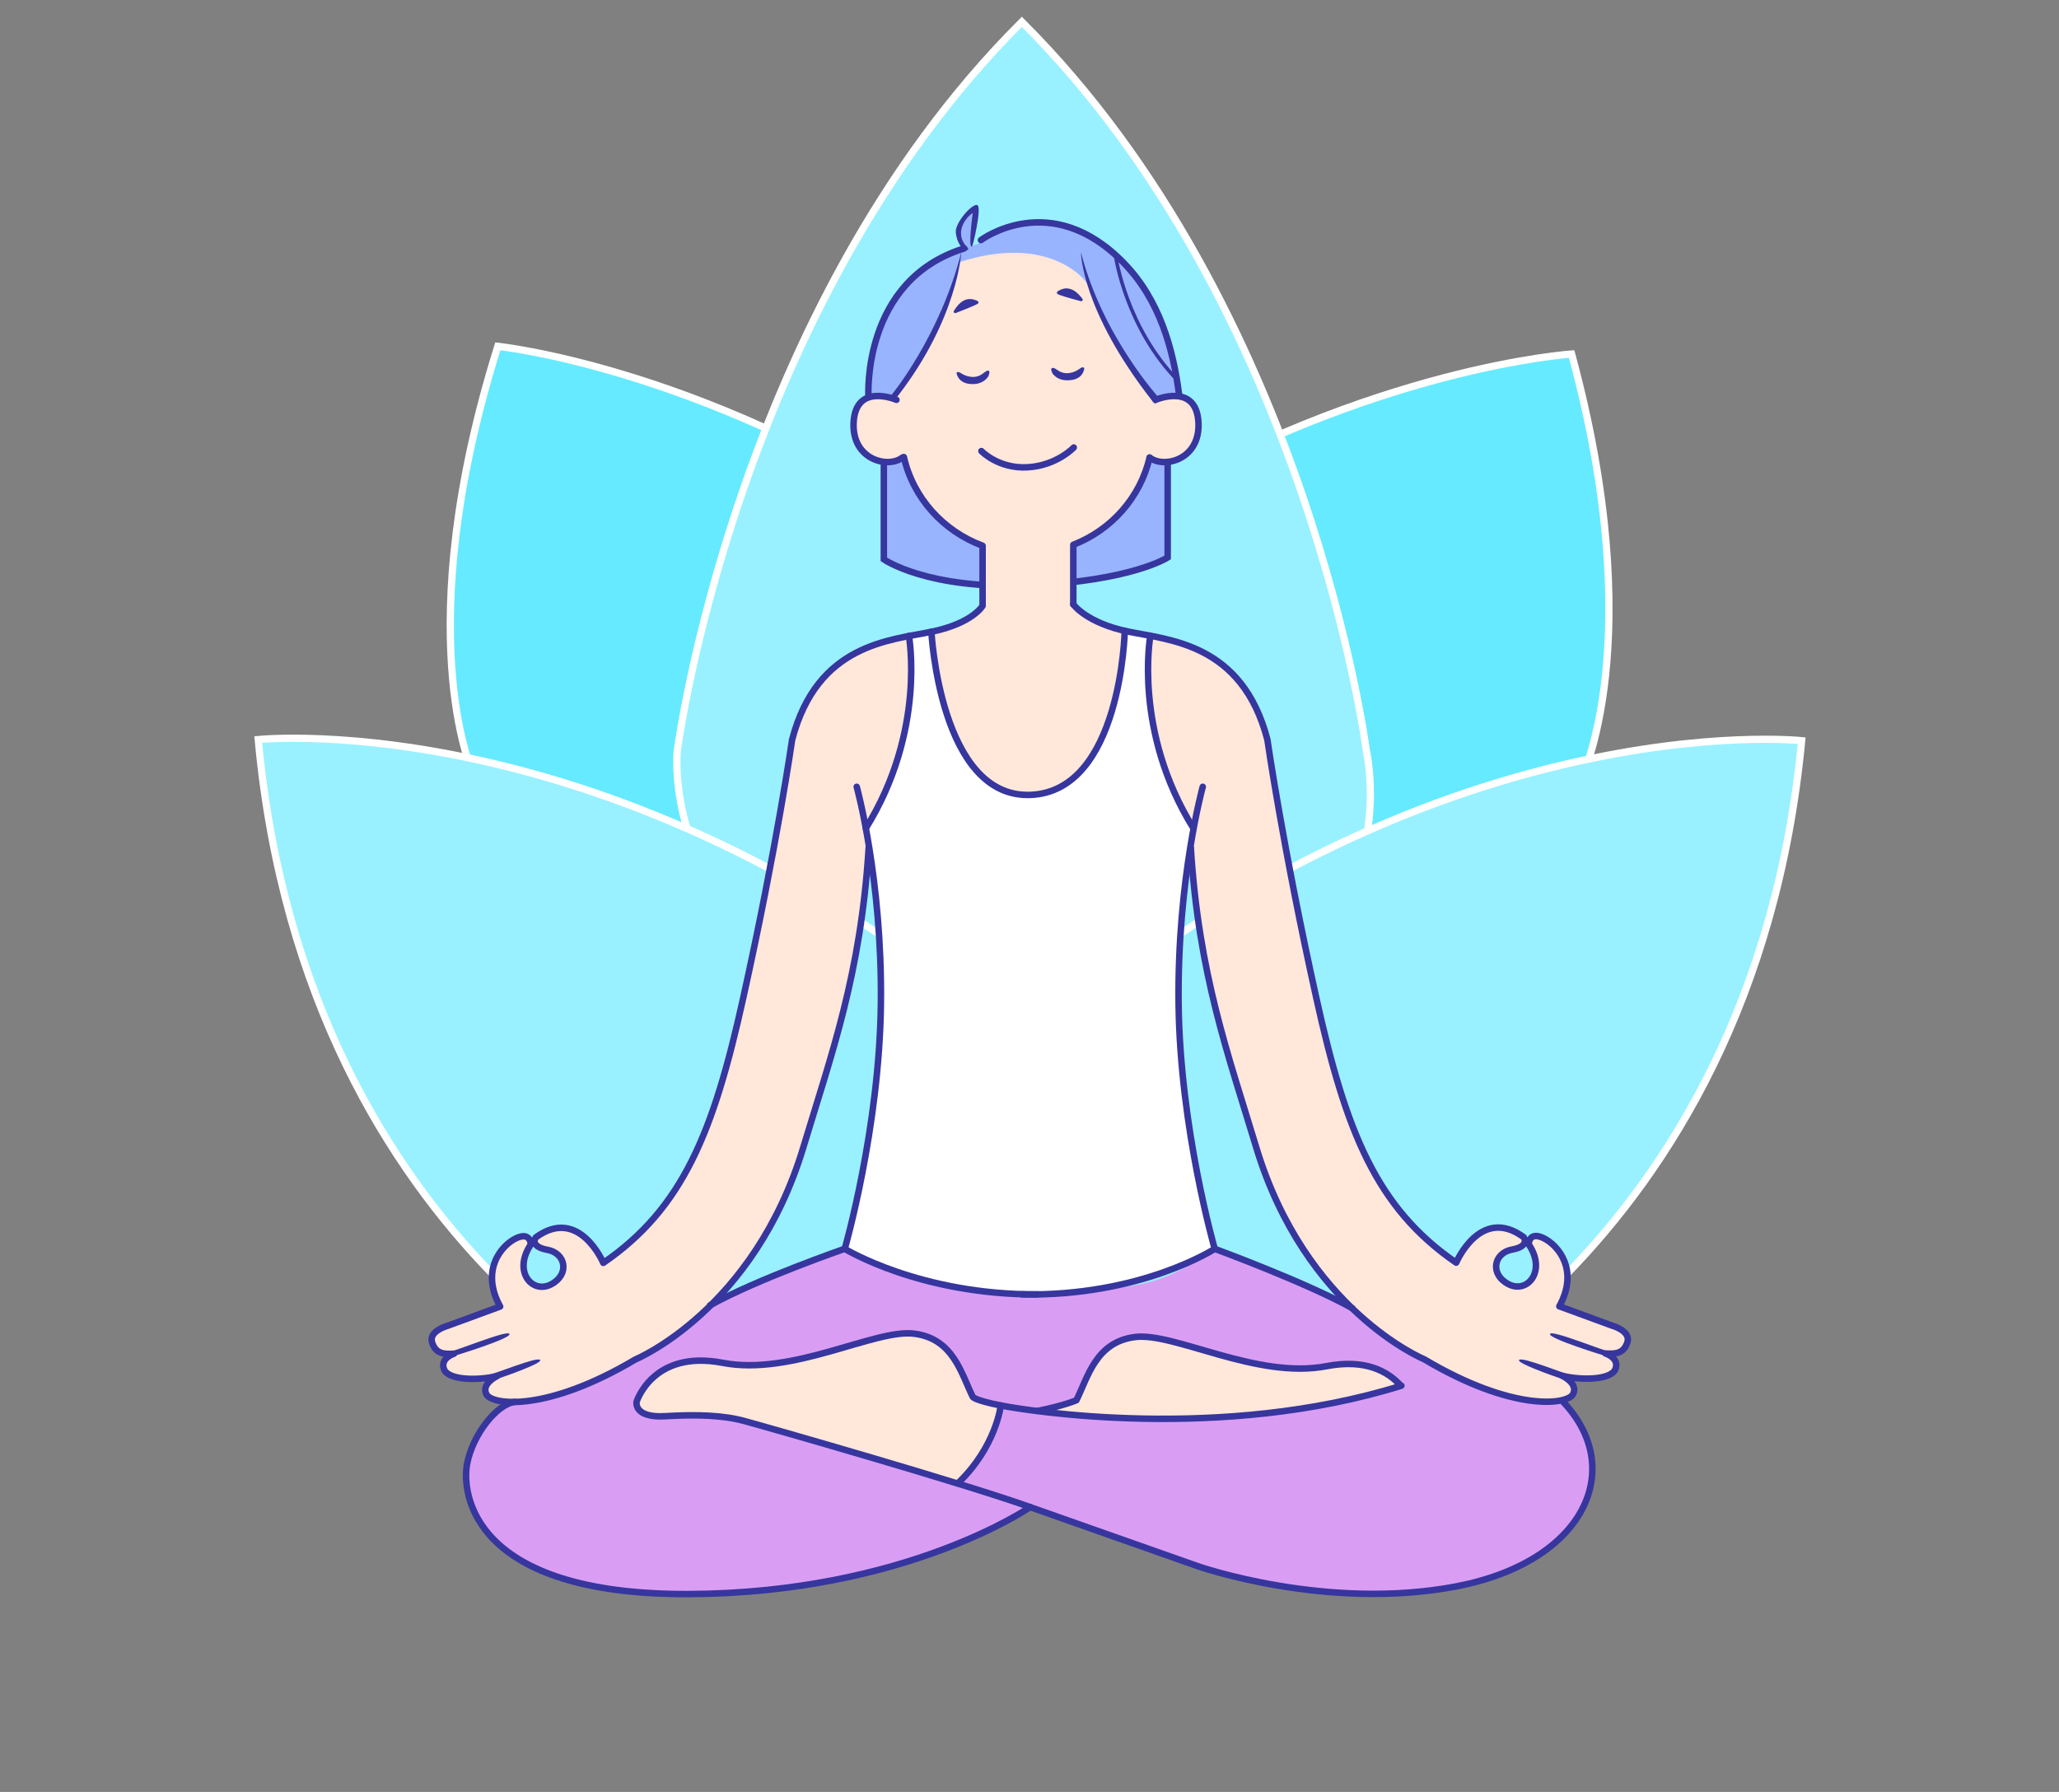 <svg width="216" height="188" viewBox="0 0 216 188" fill="none" xmlns="http://www.w3.org/2000/svg">
<rect x="0" y="0" width="216" height="188" fill="#808080" stroke="none"/>
<mask id="mask0_3206:25075" style="mask-type:alpha" maskUnits="userSpaceOnUse" x="12" y="9" width="190" height="179">
<path d="M12.141 17.2C12.141 12.711 15.78 9.072 20.269 9.072H193.708C198.197 9.072 201.836 12.711 201.836 17.2V179.871C201.836 184.36 198.197 188 193.708 188H20.269C15.78 188 12.141 184.36 12.141 179.871V17.2Z" fill="white"/>
</mask>
<g mask="url(#mask0_3206:25075)">
</g>
<path d="M165.83 81.858C165.83 81.858 173.084 67.408 164.873 37.142C164.873 37.142 144.056 38.494 119.232 53.242C119.232 53.242 109.219 74.468 129.334 91.671C153.345 112.218 165.83 81.858 165.83 81.858Z" fill="#66EAFF" stroke="white" stroke-width="0.756" stroke-miterlimit="10"/>
<path d="M49.553 80.98C49.553 80.98 42.858 66.264 52.224 36.334C52.224 36.334 72.974 38.476 97.215 54.158C97.215 54.158 106.407 75.75 85.646 92.175C60.864 111.793 49.553 80.98 49.553 80.98Z" fill="#66EAFF" stroke="white" stroke-width="0.756" stroke-miterlimit="10"/>
<path d="M143.348 78.805C143.348 78.805 137.348 32.355 107.197 2.289C77.046 32.355 71.046 78.805 71.046 78.805C71.046 78.805 68.159 107.346 110.411 107.346C149.95 107.346 143.348 78.805 143.348 78.805Z" fill="#99F1FF" stroke="white" stroke-width="0.756" stroke-miterlimit="10"/>
<path d="M92.721 48.48V58.685C92.721 58.685 97.265 61.887 108.035 61.412C118.78 60.937 122.495 58.485 122.495 58.485V47.029C122.495 47.029 120.035 39.45 107.608 39.025C95.206 38.574 92.721 48.48 92.721 48.48Z" fill="#98B4FF" stroke="#36369E" stroke-width="0.681" stroke-miterlimit="10"/>
<path d="M72.401 148.839C72.401 148.839 32.141 132.089 27.09 77.588C27.09 77.588 66.043 73.528 107.707 109.852C107.707 109.852 127.753 129.009 113.2 147.563C98.646 166.117 72.401 148.839 72.401 148.839Z" fill="#99F1FF" stroke="white" stroke-width="0.756" stroke-miterlimit="10"/>
<path d="M143.514 148.843C143.514 148.843 183.816 132.195 189.004 77.706C189.004 77.706 150.061 73.548 108.305 109.769C108.305 109.769 88.211 128.876 102.718 147.466C117.225 166.056 143.514 148.843 143.514 148.843Z" fill="#99F1FF" stroke="white" stroke-width="0.756" stroke-miterlimit="10"/>
<path d="M48.879 155.534C48.879 155.534 47.724 149.656 54.653 146.58C61.582 143.503 74.812 136.574 74.812 136.574C74.812 136.574 86.862 131.596 88.595 130.996C88.595 130.996 97.883 136.749 108.302 135.849C118.72 134.948 121.005 135.549 127.431 130.996C127.431 130.996 141.289 136.899 144.427 138.45C147.565 140.001 163.632 146.955 163.632 146.955C163.632 146.955 169.406 150.807 165.892 158.511C162.377 166.215 149.147 168.091 139.08 166.966C139.08 166.966 128.712 165.79 123.239 163.439C117.766 161.062 107.925 158.186 107.925 158.186C107.925 158.186 101.85 161.813 96.603 163.339C91.356 164.864 79.356 167.591 68.36 167.091C57.39 166.64 49.482 162.363 48.879 155.534Z" fill="#D99EF4"/>
<path d="M92.109 41.547L93.665 41.822L119.975 41.472C119.975 41.472 121.406 43.173 123.791 43.823C123.791 43.823 124.695 40.346 121.456 32.967C118.218 25.588 110.134 20.711 102.904 25.438L101.95 25.838C101.95 25.838 102.552 22.186 102.05 22.111C101.523 22.036 99.515 24.038 101.347 26.039C101.347 26.039 90.929 27.614 91.08 41.697L92.109 41.547Z" fill="#98B4FF"/>
<path d="M167.975 138.624C166.971 138.249 163.632 136.973 163.632 136.973C163.632 136.973 165.741 132.571 163.055 130.72C163.055 130.72 160.946 128.844 160.369 130.345C160.369 130.345 160.946 131.295 161.021 132.121C161.097 132.971 160.921 135.773 157.984 134.497C157.984 134.497 155.95 133.021 157.708 131.47C157.708 131.47 159.013 131.045 159.691 130.695C160.369 130.32 159.515 129.119 158.235 128.919C156.955 128.719 155.272 128.719 154.093 130.47C152.913 132.221 152.913 132.221 152.913 132.221C152.913 132.221 146.812 129.019 143.348 121.365C139.883 113.711 138.402 106.057 138.402 106.057L135.365 91.549L132.929 77.566C132.929 77.566 131.021 70.062 126.252 68.461C126.252 68.461 122.637 67.085 120.226 66.685C117.791 66.285 113.323 64.659 112.57 63.383V57.13C112.57 57.13 118.62 55.479 120.603 47.925C120.829 48.225 121.155 48.425 121.657 48.425C123.189 48.425 125.699 47.575 125.699 44.949C125.699 43.148 125.348 41.472 122.938 41.672C122.26 41.722 121.733 41.897 121.331 42.147C121.155 41.922 120.955 41.697 120.703 41.472C117.942 38.87 114.628 31.066 114.051 29.74L113.724 29.34C113.724 29.34 109.934 24.512 100.695 27.489C100.695 27.489 99.289 35.043 93.641 41.797C93.641 41.797 89.649 40.496 89.523 44.323C89.398 48.15 92.837 49.176 94.796 47.925C94.796 47.925 96.101 54.854 103.055 57.23V63.534C103.055 63.534 102.001 65.585 97.683 66.26C97.683 66.26 90.227 67.061 87.741 69.787C85.256 72.513 83.925 74.214 83.247 76.966C82.57 79.717 82.293 82.444 82.293 82.444L79.783 95.926L77.348 107.232L74.737 116.437C74.737 116.437 72.227 122.841 69.967 125.967C67.708 129.094 63.239 132.446 63.239 132.446C63.239 132.446 61.256 127.868 57.741 128.944C54.227 130.02 56.812 130.945 56.812 130.945C56.812 130.945 58.695 131.295 58.871 132.121C59.047 132.946 59.072 134.372 57.465 134.847C55.858 135.322 54.754 133.897 54.929 132.296C55.08 130.67 56.009 130.52 55.306 129.769C54.603 129.019 52.193 131.02 52.042 131.996C51.892 132.971 50.963 134.647 52.419 137.048L46.042 139.425C46.042 139.425 44.862 139.85 45.44 141.176C46.017 142.526 47.323 142.076 47.323 142.076C47.323 142.076 46.118 142.777 46.519 143.577C46.896 144.402 50.235 144.928 52.093 144.327C52.093 144.327 50.235 145.278 51.088 146.378C51.942 147.479 57.666 147.304 63.088 144.427C68.511 141.551 70.268 140.4 70.268 140.4C70.268 140.4 76.846 135.398 78.754 131.771C78.754 131.771 82.067 127.318 84.026 120.965C85.984 114.611 87.239 110.384 87.239 110.384C87.239 110.384 90.001 99.428 90.427 95.601C90.854 91.799 91.256 89.398 91.256 89.398L90.729 86.521C90.729 86.521 99.114 89.923 106.394 90.173C113.674 90.448 124.896 88.397 124.896 88.397C124.896 88.397 125.498 97.877 127.055 103.855C128.611 109.859 131.724 120.139 131.724 120.139C131.724 120.139 134.185 128.244 138.302 133.221C142.419 138.199 146.285 140.825 149.398 142.501C152.511 144.177 161.498 148.855 165.013 146.178C165.013 146.178 165.365 145.053 164.235 144.327C164.235 144.327 168.603 145.328 169.457 143.502C169.457 143.502 169.858 142.701 168.653 142.001C168.653 142.001 170.21 141.976 170.511 140.7C170.837 139.525 169.005 138.999 167.975 138.624Z" fill="#FFE7DA"/>
<path d="M66.803 147.079C66.803 147.079 68.435 142.051 74.686 142.802C80.962 143.552 80.586 143.177 83.322 142.702C86.058 142.227 93.414 139.35 96.025 139.925C98.636 140.501 99.615 141.551 100.318 142.902C101.021 144.253 102.05 146.554 102.05 146.554C102.05 146.554 103.607 147.404 104.987 147.454C104.987 147.454 104.184 152.807 100.569 155.534L82.192 150.156C82.192 150.156 76.117 148.355 74.561 148.43C73.004 148.48 68.711 148.805 67.732 148.355C66.803 147.93 66.653 147.529 66.803 147.079Z" fill="#FFE7DA"/>
<path d="M109.506 147.904L112.92 146.929C112.92 146.929 114.954 140.275 119.146 140.25C123.339 140.225 126.853 141.851 126.853 141.851C126.853 141.851 133.355 143.877 136.795 143.602C140.234 143.327 142.067 142.602 144.251 143.577C146.435 144.553 146.786 145.453 146.786 145.453C146.786 145.453 136.067 148.58 127.481 148.705C119.698 148.83 111.841 148.605 109.506 147.904Z" fill="#FFE7DA"/>
<path d="M90.753 86.596C90.753 86.596 96.527 80.168 95.347 66.885C95.347 66.885 97.154 66.385 97.732 66.285C97.732 66.285 98.962 83.82 107.698 83.419C116.435 83.019 116.56 73.589 118.016 66.285L120.828 66.835C120.828 66.835 119.799 73.839 122.008 79.542C124.192 85.245 125.196 86.821 125.196 86.821C125.196 86.821 123.188 99.728 123.715 106.882C124.242 114.036 125.02 121.215 125.874 124.292C126.728 127.368 127.481 131.02 127.481 131.02C127.481 131.02 119.322 136.198 107.774 135.748C96.225 135.298 88.644 131.02 88.644 131.02C88.644 131.02 91.28 120.515 91.933 113.761C92.585 107.007 92.359 99.478 91.857 93.95C91.305 88.397 90.753 86.596 90.753 86.596Z" fill="white"/>
<path d="M100.268 32.842C100.118 32.892 99.992 32.742 100.067 32.617C100.394 32.092 101.122 31.016 102.352 31.491C102.352 31.491 102.779 31.616 102.628 31.817C102.528 31.967 100.996 32.542 100.268 32.842Z" fill="#36369E"/>
<path d="M113.372 31.593C113.523 31.643 113.648 31.468 113.548 31.343C113.171 30.842 112.318 29.842 111.163 30.442C111.163 30.442 110.736 30.617 110.912 30.817C111.012 30.967 112.619 31.392 113.372 31.593Z" fill="#36369E"/>
<path d="M112.594 57.406V63.41" stroke="#36369E" stroke-width="0.681" stroke-miterlimit="10" stroke-linecap="round" stroke-linejoin="round"/>
<path d="M103.079 63.41V57.406" stroke="#36369E" stroke-width="0.681" stroke-miterlimit="10" stroke-linecap="round" stroke-linejoin="round"/>
<path d="M103.079 63.559C103.079 63.559 102.05 65.385 97.707 66.285C93.364 67.186 85.732 67.536 83.096 77.616C83.096 77.616 81.489 88.847 77.95 104.781C74.862 118.714 71.674 126.743 63.289 132.496C63.289 132.496 60.753 126.493 56.209 129.82C56.209 129.82 55.506 130.77 57.414 131.12C59.347 131.47 59.799 133.697 57.816 134.747C55.833 135.798 53.774 133.396 55.682 130.57C55.682 130.57 55.682 129.169 54.125 129.92C52.569 130.67 50.385 133.296 52.468 137.073L46.946 139.1C46.946 139.1 44.912 139.65 45.339 140.876C45.74 142.076 46.644 142.076 47.623 142.026C47.623 142.026 46.167 142.476 46.569 143.627C46.971 144.778 49.958 144.878 52.142 144.377C52.142 144.377 50.435 145.178 51.038 146.303C51.64 147.404 57.314 148.179 66.653 142.626C66.653 142.626 79.105 137.499 84.276 120.364C87.238 110.559 90.301 102.23 91.13 88.947" stroke="#36369E" stroke-width="0.681" stroke-miterlimit="10" stroke-linecap="round" stroke-linejoin="round"/>
<path d="M89.874 82.545C89.874 82.545 92.561 92.2 92.41 105.307C92.259 118.414 88.619 131.021 88.619 131.021C88.619 131.021 96.527 135.874 108.854 135.799" stroke="#36369E" stroke-width="0.681" stroke-miterlimit="10" stroke-linecap="round" stroke-linejoin="round"/>
<path d="M47.749 142.227C47.749 142.227 53.649 140.426 53.448 139.951C53.247 139.475 47.724 141.802 47.071 141.827C46.393 141.827 47.749 142.227 47.749 142.227Z" fill="#36369E"/>
<path d="M51.841 144.679C51.966 144.704 52.092 144.704 52.217 144.654C53.096 144.354 56.962 143.003 56.661 142.678C56.334 142.302 51.991 144.128 51.288 144.229C50.711 144.354 51.514 144.604 51.841 144.679Z" fill="#36369E"/>
<path d="M147.012 145.378C128.109 151.281 107.774 148.004 104.987 147.454C102.201 146.904 102.05 146.554 102.05 146.554C100.845 144.127 100.017 140.45 95.924 139.925C91.832 139.375 83.121 144.403 75.791 142.977C68.46 141.576 66.778 147.079 66.778 147.079C66.778 147.079 66.452 148.78 69.791 148.58C73.129 148.38 75.866 148.48 78.075 149.08C80.309 149.68 101.397 155.709 108.05 158.11L125.648 164.313C125.648 164.313 139.104 169.041 152.761 166.439C166.418 163.813 170.56 154.008 163.983 147.079" stroke="#36369E" stroke-width="0.681" stroke-miterlimit="10" stroke-linecap="round" stroke-linejoin="round"/>
<path d="M108.829 148.031C111.615 147.481 112.921 146.905 112.921 146.905C114.126 144.479 114.954 140.802 119.046 140.277C123.138 139.726 131.85 144.754 139.18 143.328C143.222 142.553 145.532 143.879 146.812 145.229" stroke="#36369E" stroke-width="0.681" stroke-miterlimit="10" stroke-linecap="round" stroke-linejoin="round"/>
<path d="M108.075 158.111C108.075 158.111 95.021 167.141 72.276 167.241C49.531 167.341 48.402 156.685 49.004 153.559C49.607 150.432 52.192 147.255 54.025 147.08" stroke="#36369E" stroke-width="0.681" stroke-miterlimit="10" stroke-linecap="round" stroke-linejoin="round"/>
<path d="M104.987 147.453C104.987 147.453 104.51 151.78 100.468 155.633" stroke="#36369E" stroke-width="0.681" stroke-miterlimit="10" stroke-linecap="round" stroke-linejoin="round"/>
<path d="M95.348 66.711C95.348 66.711 97.18 76.691 90.829 86.897" stroke="#36369E" stroke-width="0.681" stroke-miterlimit="10" stroke-linecap="round" stroke-linejoin="round"/>
<path d="M97.707 66.261C97.707 66.261 98.611 83.795 108.125 83.395C117.64 82.995 117.992 66.186 117.992 66.186" stroke="#36369E" stroke-width="0.681" stroke-miterlimit="10" stroke-linecap="round" stroke-linejoin="round"/>
<path d="M88.594 131.021C88.594 131.021 79.355 134.223 74.485 136.95" stroke="#36369E" stroke-width="0.681" stroke-miterlimit="10" stroke-linecap="round" stroke-linejoin="round"/>
<path d="M112.594 63.408C112.594 63.408 113.975 65.359 118.343 66.26C122.687 67.16 130.318 67.51 132.954 77.591C132.954 77.591 134.561 88.822 138.101 104.756C141.189 118.688 144.377 126.718 152.762 132.471C152.762 132.471 155.297 126.467 159.841 129.794C159.841 129.794 160.544 130.745 158.636 131.095C156.703 131.445 156.251 133.671 158.235 134.722C160.218 135.772 162.276 133.371 160.369 130.545C160.369 130.545 160.369 129.144 161.925 129.894C163.482 130.645 165.666 133.271 163.582 137.048L169.105 139.074C169.105 139.074 171.138 139.625 170.712 140.85C170.31 142.051 169.406 142.051 168.427 142.001C168.427 142.001 169.883 142.451 169.481 143.602C169.08 144.752 166.092 144.852 163.908 144.352C163.908 144.352 165.615 145.153 165.013 146.278C164.41 147.379 158.737 148.154 149.398 142.601C149.398 142.601 136.946 137.473 131.774 120.339C128.812 110.534 125.749 102.204 124.921 88.922" stroke="#36369E" stroke-width="0.681" stroke-miterlimit="10" stroke-linecap="round" stroke-linejoin="round"/>
<path d="M126.176 82.545C126.176 82.545 123.49 92.2 123.64 105.307C123.791 118.414 127.431 131.021 127.431 131.021C127.431 131.021 119.674 136.049 107.197 135.799" stroke="#36369E" stroke-width="0.681" stroke-miterlimit="10" stroke-linecap="round" stroke-linejoin="round"/>
<path d="M168.302 142.227C168.302 142.227 162.402 140.426 162.603 139.951C162.804 139.475 168.327 141.802 168.979 141.827C169.657 141.827 168.302 142.227 168.302 142.227Z" fill="#36369E"/>
<path d="M164.184 144.679C164.058 144.704 163.933 144.704 163.807 144.654C162.928 144.354 159.062 143.003 159.364 142.678C159.69 142.302 164.033 144.128 164.736 144.229C165.338 144.354 164.51 144.604 164.184 144.679Z" fill="#36369E"/>
<path d="M120.678 66.711C120.678 66.711 118.845 76.691 125.197 86.897" stroke="#36369E" stroke-width="0.681" stroke-miterlimit="10" stroke-linecap="round" stroke-linejoin="round"/>
<path d="M127.431 131.021C127.431 131.021 136.971 134.523 141.866 137.25" stroke="#36369E" stroke-width="0.681" stroke-miterlimit="10" stroke-linecap="round" stroke-linejoin="round"/>
<path d="M100.846 26.465C100.846 26.465 100.494 33.344 94.243 41.473C93.716 42.173 93.741 41.298 93.49 41.473C93.515 41.473 98.611 35.27 100.846 26.465Z" fill="#36369E"/>
<path d="M113.398 26.465C113.398 26.465 113.398 32.51 120.899 42.086C121.427 42.787 121.407 41.659 121.658 41.834C121.658 41.834 115.632 35.27 113.398 26.465Z" fill="#36369E"/>
<path d="M101.975 25.865C102.05 25.84 103.004 21.863 102.552 21.537C102.1 21.212 100.167 23.338 100.268 24.389C100.368 25.439 100.945 26.29 101.473 26.215C102 26.14 100.594 25.64 100.845 24.114C100.845 24.114 100.996 23.063 102.05 22.338C102.05 22.338 101.523 26.09 101.975 25.865Z" fill="#36369E"/>
<path d="M100.343 39.172C100.343 39.172 100.368 38.847 100.845 39.172C101.348 39.497 102.327 39.822 103.13 39.172C103.582 38.822 103.607 38.872 103.707 38.897C103.908 38.947 103.707 39.397 103.682 39.497C103.682 39.522 103.657 39.522 103.657 39.522C103.557 39.647 103.155 40.297 102.025 40.297C101.046 40.297 100.519 39.847 100.343 39.172Z" fill="#36369E"/>
<path d="M113.749 38.671C113.749 38.671 113.699 38.345 113.247 38.696C112.77 39.046 111.816 39.446 110.962 38.846C110.51 38.52 110.46 38.596 110.36 38.621C110.159 38.671 110.385 39.121 110.435 39.221C110.435 39.246 110.46 39.246 110.46 39.246C110.561 39.346 111.013 39.971 112.142 39.896C113.121 39.846 113.623 39.371 113.749 38.671Z" fill="#36369E"/>
<path d="M102.953 47.324C102.953 47.324 104.736 49.2 107.799 49.025C110.861 48.85 112.644 46.949 112.644 46.949" stroke="#36369E" stroke-width="0.681" stroke-miterlimit="10" stroke-linecap="round" stroke-linejoin="round"/>
<path d="M94.042 41.948C94.042 41.948 89.775 40.097 89.549 44.325C89.348 48.252 93.189 49.177 94.67 48.002" stroke="#36369E" stroke-width="0.681" stroke-miterlimit="10" stroke-linecap="round" stroke-linejoin="round"/>
<path d="M121.23 41.948C121.23 41.948 125.498 40.097 125.724 44.325C125.924 48.252 122.083 49.177 120.602 48.002" stroke="#36369E" stroke-width="0.681" stroke-miterlimit="10" stroke-linecap="round" stroke-linejoin="round"/>
<path d="M103.079 57.256C98.962 55.73 95.799 52.254 94.82 47.951" stroke="#36369E" stroke-width="0.681" stroke-miterlimit="10" stroke-linecap="round" stroke-linejoin="round"/>
<path d="M112.594 57.156C116.598 55.598 119.617 52.192 120.599 48.01" stroke="#36369E" stroke-width="0.681" stroke-miterlimit="10" stroke-linecap="round" stroke-linejoin="round"/>
<path d="M91.105 41.548C91.105 41.548 90.402 29.391 101.147 26.064" stroke="#36369E" stroke-width="0.681" stroke-miterlimit="10" stroke-linecap="round" stroke-linejoin="round"/>
<path d="M102.904 25.189C102.904 25.189 110.235 19.686 117.917 27.616C121.657 31.468 123.079 36.653 123.682 41.33" stroke="#36369E" stroke-width="0.681" stroke-miterlimit="10" stroke-linecap="round" stroke-linejoin="round"/>
<path d="M117.063 27.016C117.063 27.016 118.168 34.42 123.565 39.923" stroke="#36369E" stroke-width="0.378" stroke-miterlimit="10" stroke-linecap="round" stroke-linejoin="round"/>
</svg>
